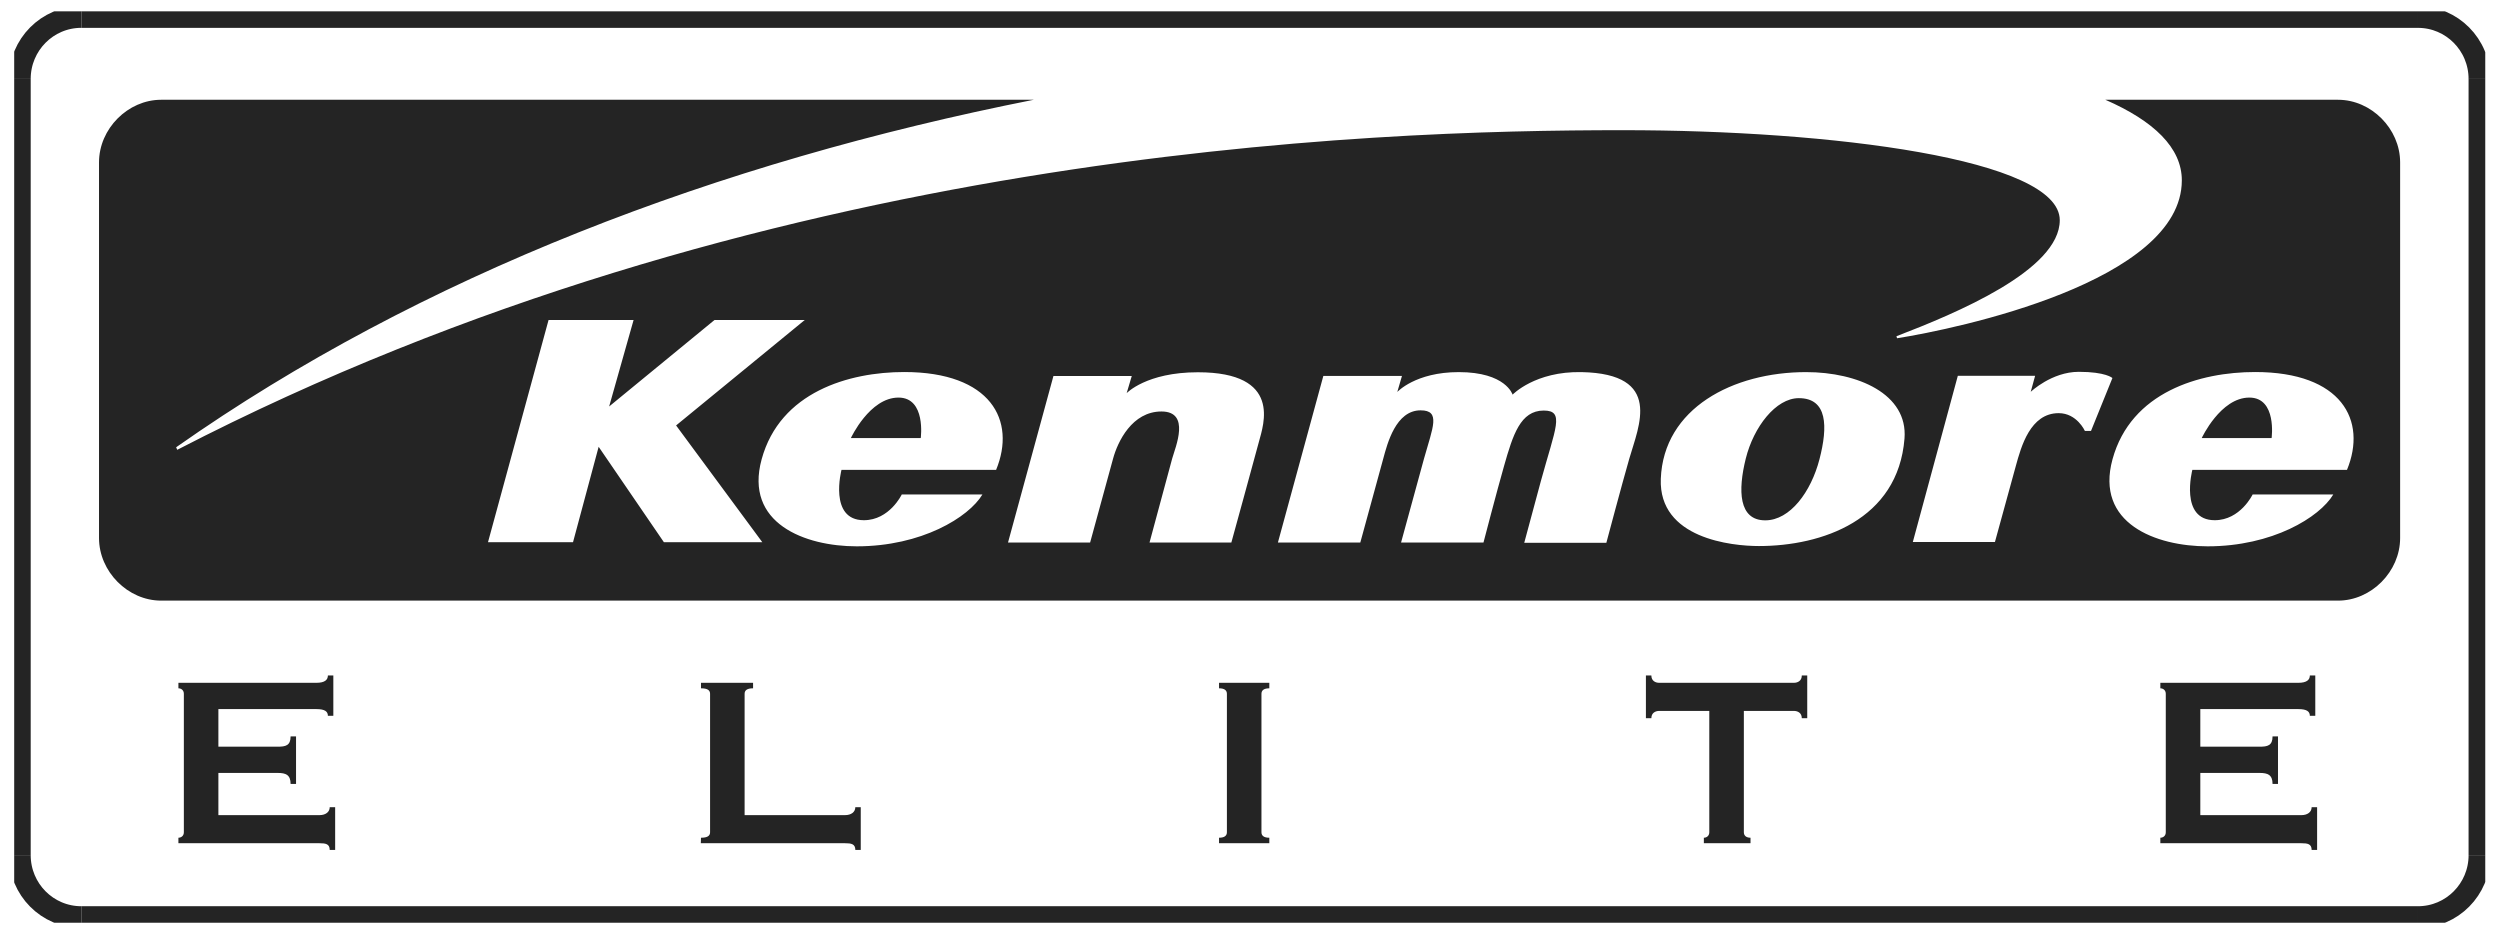 <svg width="96" height="36" viewBox="0 0 96 36" fill="none" xmlns="http://www.w3.org/2000/svg">
<g clip-path="url(#clip0_277_588)">
<path d="M92.851 35.217C94.155 35.217 95.212 34.152 95.212 32.838" stroke="#242424" stroke-width="0.836" stroke-miterlimit="2.613"/>
<path d="M95.211 32.837V3.029V32.837Z" fill="#242424"/>
<path d="M95.211 32.837V3.029" stroke="#242424" stroke-width="0.836" stroke-miterlimit="2.613"/>
<path d="M95.211 3.031C95.211 1.717 94.154 0.652 92.85 0.652" stroke="#242424" stroke-width="0.836" stroke-miterlimit="2.613"/>
<path d="M92.851 0.651H3.123H92.851Z" fill="#242424"/>
<path d="M92.851 0.651H3.123" stroke="#242424" stroke-width="0.836" stroke-miterlimit="2.613"/>
<path d="M3.122 0.651C1.818 0.651 0.761 1.716 0.761 3.03" stroke="#242424" stroke-width="0.836" stroke-miterlimit="2.613"/>
<path d="M0.761 3.031V32.839V3.031Z" fill="#242424"/>
<path d="M0.761 3.031V32.839" stroke="#242424" stroke-width="0.836" stroke-miterlimit="2.613"/>
<path d="M0.761 32.838C0.761 34.152 1.818 35.217 3.122 35.217" stroke="#242424" stroke-width="0.836" stroke-miterlimit="2.613"/>
<path d="M3.122 35.217H92.851H3.122Z" fill="#242424"/>
<path d="M3.122 35.217H92.851" stroke="#242424" stroke-width="0.836" stroke-miterlimit="2.613"/>
<path fill-rule="evenodd" clip-rule="evenodd" d="M39.705 3.829C27.579 6.229 16.155 10.575 6.764 17.175L6.806 17.273C29.187 5.701 52.669 4.999 62.322 4.999C70.314 4.999 79.095 6.103 79.095 8.455C79.095 10.377 75.106 12.035 72.823 12.911L72.847 12.989C75.131 12.628 83.782 10.821 83.782 6.925C83.782 5.675 82.707 4.644 80.843 3.83L89.78 3.831C91.059 3.831 92.165 4.946 92.165 6.235V20.66C92.165 21.949 91.059 23.064 89.78 23.064H6.189C4.909 23.064 3.802 21.949 3.802 20.66V6.235C3.802 4.946 4.909 3.831 6.189 3.831L39.705 3.829ZM24.33 12.287H21.065L18.739 20.82H22.004L22.988 17.157L25.493 20.82H29.272L25.962 16.337L30.904 12.287H27.438L23.391 15.609L24.33 12.287ZM34.723 14.286C32.599 14.286 29.954 15.052 29.247 17.637C28.573 20.099 30.91 20.979 32.9 20.979C35.388 20.979 37.199 19.864 37.725 18.988H34.628C34.628 18.988 34.157 19.976 33.173 19.976C31.81 19.976 32.313 18.044 32.313 18.044H38.25C39.033 16.144 38.049 14.286 34.723 14.286ZM34.501 15.267C35.566 15.267 35.357 16.821 35.357 16.821H32.674C32.674 16.821 33.395 15.267 34.501 15.267ZM86.597 14.286C84.473 14.286 81.828 15.052 81.12 17.637C80.447 20.099 82.783 20.979 84.773 20.979C87.261 20.979 89.073 19.864 89.598 18.988H86.501C86.501 18.988 86.03 19.976 85.046 19.976C83.683 19.976 84.186 18.044 84.186 18.044H90.124C90.906 16.144 89.922 14.286 86.597 14.286ZM86.375 15.267C87.44 15.267 87.23 16.821 87.23 16.821H84.547C84.547 16.821 85.268 15.267 86.375 15.267ZM43.46 14.438H40.452L38.708 20.832H41.861C41.861 20.832 42.565 18.26 42.742 17.612C42.918 16.963 43.471 15.801 44.6 15.801C45.73 15.801 45.134 17.168 45.011 17.612C44.888 18.056 44.142 20.832 44.142 20.832H47.284C47.284 20.832 48.178 17.583 48.346 16.951C48.513 16.32 49.252 14.295 45.998 14.295C44.019 14.295 43.264 15.097 43.264 15.097L43.46 14.438ZM53.835 14.437H50.816L49.072 20.832H52.236C52.236 20.832 52.96 18.192 53.117 17.612C53.274 17.031 53.6 15.757 54.551 15.757C55.334 15.757 55.02 16.405 54.682 17.612C54.542 18.111 53.801 20.832 53.801 20.832H56.966C56.966 20.832 57.476 18.871 57.758 17.885C58.096 16.701 58.383 15.765 59.28 15.765C60.094 15.765 59.733 16.42 59.171 18.468C59.04 18.947 58.531 20.843 58.531 20.843H61.684C61.684 20.843 62.293 18.555 62.565 17.612C62.925 16.36 63.875 14.354 60.734 14.289C58.945 14.252 58.084 15.154 58.084 15.154C58.084 15.154 57.827 14.289 56.016 14.289C54.35 14.289 53.656 15.052 53.656 15.052L53.835 14.437ZM69.354 14.289C66.547 14.289 63.88 15.676 63.775 18.385C63.686 20.684 66.503 20.968 67.543 20.968C69.958 20.968 72.887 19.967 73.133 16.838C73.267 15.131 71.344 14.289 69.354 14.289ZM69.868 17.634C69.544 18.886 68.739 19.981 67.786 19.981C66.758 19.981 66.735 18.829 67.037 17.612C67.339 16.394 68.192 15.289 69.074 15.289C70.181 15.289 70.193 16.383 69.868 17.634ZM75.18 14.432L73.452 20.814H76.605C76.605 20.814 77.209 18.618 77.41 17.884C77.612 17.151 77.963 15.865 79.053 15.865C79.753 15.865 80.059 16.547 80.059 16.547H80.295L81.117 14.516C81.117 14.516 80.865 14.278 79.825 14.278C78.785 14.278 77.98 15.046 77.98 15.046L78.148 14.432L75.18 14.432Z" fill="#242424"/>
<path fill-rule="evenodd" clip-rule="evenodd" d="M12.8 27.487H12.591C12.591 27.322 12.475 27.229 12.149 27.229H8.386V28.673H10.669C10.972 28.673 11.159 28.626 11.159 28.277H11.368V30.104H11.159C11.159 29.752 10.972 29.681 10.669 29.681H8.386V31.301H12.269C12.499 31.301 12.661 31.184 12.661 30.996H12.87V32.638H12.661C12.661 32.403 12.499 32.38 12.269 32.38H6.851V32.169C6.955 32.169 7.06 32.099 7.06 31.959V26.642C7.06 26.501 6.955 26.431 6.851 26.431V26.22H12.15C12.475 26.22 12.591 26.103 12.591 25.939H12.8L12.8 27.487Z" fill="#242424"/>
<path fill-rule="evenodd" clip-rule="evenodd" d="M32.845 32.638C32.845 32.403 32.681 32.38 32.449 32.38H26.911L26.918 32.169C27.162 32.169 27.267 32.099 27.267 31.959V26.642C27.267 26.501 27.162 26.431 26.918 26.431V26.22H28.918V26.431C28.697 26.431 28.593 26.501 28.593 26.642V31.301H32.45C32.682 31.301 32.844 31.184 32.844 30.997H33.053V32.638H32.845Z" fill="#242424"/>
<path fill-rule="evenodd" clip-rule="evenodd" d="M46.811 32.38V32.169C47.008 32.169 47.113 32.099 47.113 31.959V26.642C47.113 26.501 47.008 26.431 46.811 26.431V26.22H48.742V26.431C48.544 26.431 48.44 26.501 48.44 26.642V31.959C48.44 32.099 48.544 32.169 48.742 32.169V32.38H46.811Z" fill="#242424"/>
<path fill-rule="evenodd" clip-rule="evenodd" d="M66.964 31.959C66.964 32.099 67.068 32.169 67.22 32.169V32.38H65.428V32.169C65.532 32.169 65.637 32.099 65.637 31.959V27.299H63.715C63.575 27.299 63.412 27.369 63.412 27.58H63.203V25.939H63.412C63.412 26.15 63.575 26.22 63.715 26.22H68.885C69.025 26.22 69.189 26.15 69.189 25.939H69.398V27.58H69.189C69.189 27.369 69.025 27.299 68.885 27.299H66.964V31.959Z" fill="#242424"/>
<path fill-rule="evenodd" clip-rule="evenodd" d="M88.907 27.487H88.698C88.698 27.322 88.581 27.229 88.255 27.229H84.492V28.673H86.776C87.079 28.673 87.266 28.626 87.266 28.277H87.475V30.104H87.266C87.266 29.752 87.079 29.681 86.776 29.681H84.492V31.301H88.375C88.606 31.301 88.767 31.184 88.767 30.996H88.977V32.638H88.767C88.767 32.403 88.606 32.38 88.375 32.38H82.957V32.169C83.062 32.169 83.166 32.099 83.166 31.959V26.642C83.166 26.501 83.062 26.431 82.957 26.431V26.22H88.256C88.581 26.22 88.698 26.103 88.698 25.939H88.907V27.487Z" fill="#242424"/>
</g>
<defs>
<clipPath id="clip0_277_588">
<rect width="94.889" height="35" fill="white" transform="translate(0.545 0.434)"/>
</clipPath>
</defs>
</svg>
